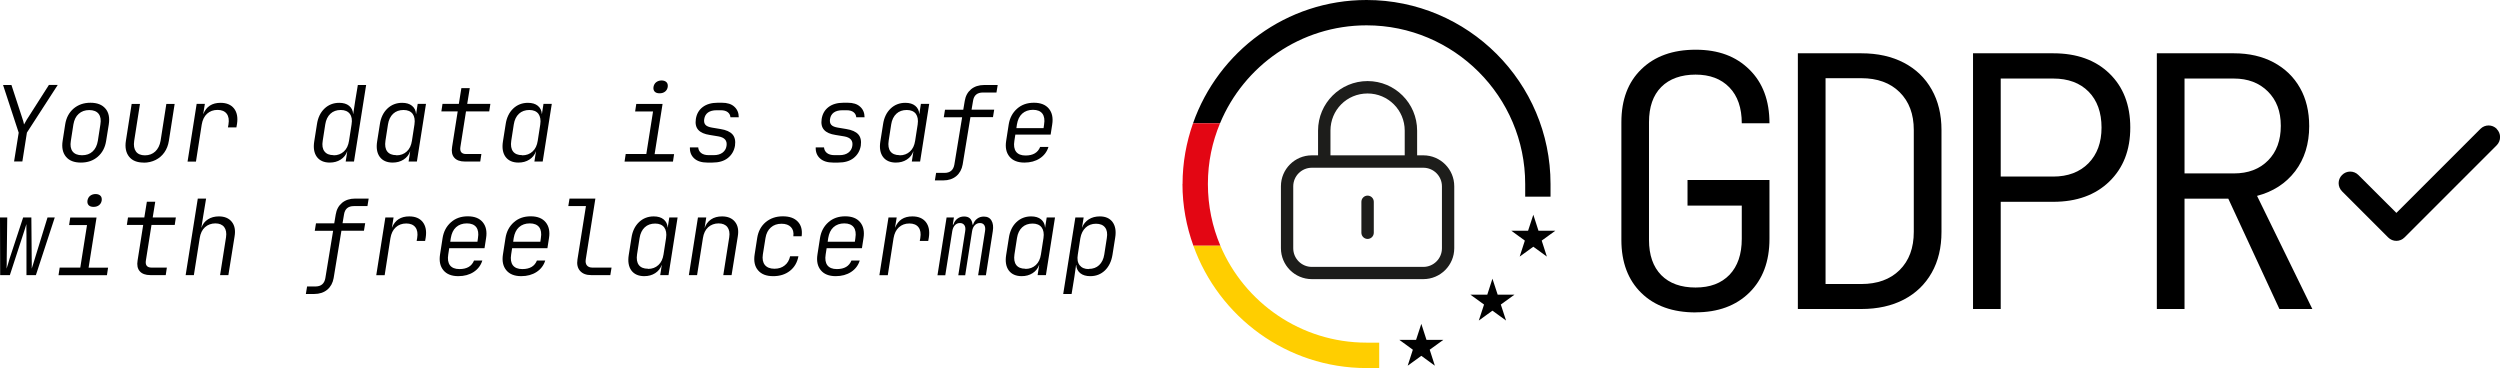 <?xml version="1.0" encoding="UTF-8"?><svg id="Ebene_2" xmlns="http://www.w3.org/2000/svg" viewBox="0 0 286.16 42.13"><defs><style>.cls-1{fill:#ffce00;}.cls-2{fill:#e30613;}.cls-3{fill:#1d1d1b;}</style></defs><g id="Ebene_1-2"><g><path d="M1.61,18.49l.53-3.3L.35,9.73h.96l1.21,3.7c.06,.19,.12,.36,.16,.5,.04,.14,.06,.25,.07,.32,.04-.06,.1-.17,.18-.32,.08-.15,.18-.32,.31-.51l2.36-3.7h1.01l-3.53,5.46-.52,3.3h-.96Z"/><path d="M9.26,18.61c-.77,0-1.34-.22-1.71-.67s-.5-1.05-.38-1.82l.29-1.87c.12-.77,.44-1.37,.96-1.82,.52-.44,1.16-.67,1.93-.67s1.34,.22,1.72,.67c.38,.44,.5,1.05,.38,1.82l-.3,1.87c-.12,.77-.44,1.37-.96,1.82s-1.16,.67-1.93,.67Zm.13-.84c.5,0,.9-.14,1.21-.43,.31-.28,.51-.69,.6-1.22l.29-1.87c.09-.53,.02-.93-.2-1.22-.22-.28-.58-.43-1.07-.43s-.89,.14-1.21,.43c-.32,.28-.52,.69-.61,1.22l-.29,1.87c-.09,.53-.02,.93,.2,1.22,.22,.28,.58,.43,1.07,.43Z"/><path d="M16.45,18.61c-.75,0-1.31-.22-1.67-.67-.36-.45-.49-1.06-.37-1.82l.66-4.22h.95l-.66,4.22c-.08,.52-.01,.93,.2,1.22s.56,.44,1.03,.44,.87-.15,1.18-.44,.52-.7,.61-1.22l.66-4.22h.95l-.66,4.22c-.08,.51-.25,.95-.52,1.33-.26,.37-.6,.66-1,.86-.4,.2-.86,.31-1.36,.31Z"/><path d="M21.47,18.49l1.04-6.6h.94l-.19,1.16h.01c.35-.86,1.01-1.28,1.97-1.28,.7,0,1.21,.22,1.55,.65,.34,.44,.45,1.02,.34,1.76l-.07,.4h-.97l.06-.32c.09-.54,.02-.95-.2-1.24-.22-.29-.57-.44-1.05-.44s-.88,.15-1.2,.44-.52,.71-.61,1.24l-.66,4.24h-.96Z"/><path d="M37.75,18.61c-.66,0-1.16-.22-1.48-.65-.32-.44-.42-1.03-.3-1.78l.31-1.96c.11-.75,.4-1.35,.86-1.79,.46-.44,1.03-.66,1.69-.66,.47,0,.85,.11,1.13,.34,.28,.23,.44,.54,.46,.94h.01l.22-1.44,.31-1.88h.95l-1.39,8.76h-.95l.18-1.16h-.01c-.14,.4-.39,.71-.75,.94-.36,.23-.77,.34-1.25,.34Zm.43-.83c.47,0,.87-.15,1.18-.44,.32-.29,.51-.7,.59-1.22l.29-1.87c.09-.52,.02-.93-.2-1.22s-.57-.44-1.04-.44-.87,.14-1.18,.43c-.31,.29-.51,.7-.59,1.22l-.29,1.87c-.09,.53-.02,.94,.2,1.22,.22,.29,.57,.43,1.05,.43Z"/><path d="M44.95,18.61c-.66,0-1.16-.22-1.48-.65-.32-.44-.42-1.03-.3-1.78l.31-1.96c.11-.75,.4-1.35,.86-1.79,.46-.44,1.03-.66,1.69-.66,.47,0,.85,.11,1.13,.34,.28,.23,.44,.54,.46,.94h.01l.18-1.16h.95l-1.04,6.6h-.95l.18-1.16h-.01c-.14,.4-.39,.71-.75,.94-.36,.23-.77,.34-1.25,.34Zm.43-.83c.47,0,.87-.15,1.18-.44,.32-.29,.51-.7,.59-1.22l.29-1.87c.08-.52,0-.93-.21-1.22-.22-.29-.57-.44-1.04-.44s-.88,.14-1.19,.43-.51,.7-.59,1.22l-.29,1.87c-.08,.53-.01,.94,.2,1.22s.56,.43,1.04,.43Z"/><path d="M53.21,18.49c-.55,0-.96-.15-1.21-.44-.26-.29-.34-.71-.25-1.24l.64-4.06h-1.87l.13-.86h1.87l.29-1.8h.96l-.29,1.8h2.65l-.13,.86h-2.66l-.64,4.06c-.09,.54,.13,.82,.65,.82h1.75l-.13,.86h-1.75Z"/><path d="M59.35,18.61c-.66,0-1.16-.22-1.48-.65-.32-.44-.42-1.03-.3-1.78l.31-1.96c.11-.75,.4-1.35,.86-1.79,.46-.44,1.03-.66,1.69-.66,.47,0,.85,.11,1.13,.34,.28,.23,.44,.54,.46,.94h.01l.18-1.16h.95l-1.04,6.6h-.95l.18-1.16h-.01c-.14,.4-.39,.71-.75,.94-.36,.23-.77,.34-1.25,.34Zm.43-.83c.47,0,.87-.15,1.18-.44,.32-.29,.51-.7,.59-1.22l.29-1.87c.08-.52,0-.93-.21-1.22-.22-.29-.57-.44-1.04-.44s-.88,.14-1.19,.43-.51,.7-.59,1.22l-.29,1.87c-.08,.53-.01,.94,.2,1.22s.56,.43,1.04,.43Z"/><path d="M71.49,18.49l.13-.86h2.36l.77-4.87h-2.05l.13-.86h3.01l-.91,5.74h2.23l-.13,.86h-5.54Zm4.01-7.81c-.25,0-.43-.06-.56-.19-.12-.13-.17-.3-.14-.53,.04-.23,.14-.42,.31-.55s.38-.2,.62-.2,.43,.07,.56,.2,.17,.32,.14,.55c-.04,.22-.14,.4-.31,.53s-.38,.19-.62,.19Z"/><path d="M80.97,18.61c-.66,0-1.16-.16-1.51-.48-.35-.32-.51-.74-.49-1.26h.95c.02,.26,.13,.48,.33,.64s.49,.25,.86,.25h.59c.42,0,.76-.1,1.01-.29,.25-.19,.4-.44,.45-.76,.1-.62-.22-.98-.94-1.1l-.97-.16c-.61-.09-1.05-.28-1.32-.58s-.36-.71-.28-1.25c.09-.58,.35-1.03,.78-1.36s1.01-.5,1.73-.5h.47c.62,0,1.1,.15,1.43,.46,.33,.3,.5,.7,.5,1.2h-.95c-.02-.24-.12-.43-.31-.58-.19-.15-.46-.22-.8-.22h-.47c-.42,0-.75,.09-.99,.26-.24,.18-.38,.42-.43,.74-.05,.29,0,.51,.14,.67,.14,.16,.4,.26,.76,.32l.96,.16c.64,.1,1.1,.31,1.37,.61,.27,.3,.37,.74,.29,1.3-.1,.59-.38,1.06-.82,1.41-.44,.35-1.03,.52-1.76,.52h-.59Z"/><path d="M95.37,18.61c-.66,0-1.16-.16-1.51-.48-.35-.32-.51-.74-.49-1.26h.95c.02,.26,.13,.48,.33,.64s.49,.25,.86,.25h.59c.42,0,.76-.1,1.01-.29,.25-.19,.4-.44,.45-.76,.1-.62-.22-.98-.94-1.1l-.97-.16c-.61-.09-1.05-.28-1.32-.58s-.36-.71-.28-1.25c.09-.58,.35-1.03,.78-1.36s1.01-.5,1.73-.5h.47c.62,0,1.1,.15,1.43,.46,.33,.3,.5,.7,.5,1.2h-.95c-.02-.24-.12-.43-.31-.58-.19-.15-.46-.22-.8-.22h-.47c-.42,0-.75,.09-.99,.26-.24,.18-.38,.42-.43,.74-.05,.29,0,.51,.14,.67,.14,.16,.4,.26,.76,.32l.96,.16c.64,.1,1.1,.31,1.37,.61,.27,.3,.37,.74,.29,1.3-.1,.59-.38,1.06-.82,1.41-.44,.35-1.03,.52-1.76,.52h-.59Z"/><path d="M102.55,18.61c-.66,0-1.16-.22-1.48-.65-.32-.44-.42-1.03-.3-1.78l.31-1.96c.11-.75,.4-1.35,.86-1.79,.46-.44,1.03-.66,1.69-.66,.47,0,.85,.11,1.13,.34,.28,.23,.44,.54,.46,.94h.01l.18-1.16h.95l-1.04,6.6h-.95l.18-1.16h-.01c-.14,.4-.39,.71-.75,.94-.36,.23-.77,.34-1.25,.34Zm.43-.83c.47,0,.87-.15,1.18-.44,.32-.29,.51-.7,.59-1.22l.29-1.87c.08-.52,0-.93-.21-1.22-.22-.29-.57-.44-1.04-.44s-.88,.14-1.19,.43-.51,.7-.59,1.22l-.29,1.87c-.08,.53-.01,.94,.2,1.22s.56,.43,1.04,.43Z"/><path d="M107.01,20.65l.14-.86h.96c.64,0,1.02-.32,1.13-.95l.89-5.42h-2.1l.14-.86h2.09l.17-1.01c.09-.56,.33-1,.72-1.33,.39-.32,.89-.49,1.5-.49h1.55l-.14,.86h-1.55c-.66,0-1.03,.32-1.13,.95l-.17,1.01h2.59l-.14,.86h-2.58l-.89,5.42c-.1,.56-.34,1-.73,1.33-.39,.32-.89,.49-1.49,.49h-.96Z"/><path d="M117.26,18.61c-.77,0-1.34-.23-1.71-.68s-.5-1.05-.38-1.81l.29-1.87c.12-.75,.44-1.35,.96-1.81s1.16-.68,1.93-.68,1.34,.23,1.71,.68,.5,1.05,.38,1.81l-.18,1.16h-4.04l-.11,.71c-.09,.54-.02,.95,.19,1.24,.22,.29,.58,.44,1.09,.44,.86,0,1.41-.33,1.67-.98h.95c-.17,.55-.5,.99-.99,1.31-.49,.32-1.08,.48-1.76,.48Zm-.92-3.94h3.11l.06-.42c.09-.54,.02-.95-.19-1.24-.22-.29-.58-.44-1.08-.44s-.92,.15-1.24,.44-.51,.71-.6,1.24l-.06,.42Z"/><path d="M.02,31.49l-.02-6.6H.83l-.06,4.74c0,.18,0,.37,0,.59,0,.22-.01,.4-.02,.53,.05-.14,.11-.31,.17-.53,.07-.22,.13-.42,.17-.59l1.56-4.74h.94l.04,4.74c0,.18,.01,.37,.01,.59s0,.4-.01,.53c.05-.14,.1-.31,.17-.53,.06-.22,.12-.42,.18-.59l1.46-4.74h.83l-2.16,6.6h-1.08v-4.6c-.01-.22-.01-.44-.01-.68v-.56c-.04,.14-.1,.32-.17,.56-.08,.24-.15,.47-.22,.68l-1.5,4.6H.02Z"/><path d="M6.7,31.49l.13-.86h2.36l.77-4.87h-2.05l.13-.86h3.01l-.91,5.74h2.23l-.13,.86H6.7Zm4.01-7.81c-.25,0-.43-.06-.56-.19-.12-.13-.17-.3-.14-.53,.04-.23,.14-.42,.31-.55s.38-.2,.62-.2,.43,.07,.56,.2,.17,.32,.14,.55c-.04,.22-.14,.4-.31,.53s-.38,.19-.62,.19Z"/><path d="M17.21,31.49c-.55,0-.96-.15-1.21-.44-.26-.29-.34-.71-.25-1.24l.64-4.06h-1.87l.13-.86h1.87l.29-1.8h.96l-.29,1.8h2.65l-.13,.86h-2.66l-.64,4.06c-.09,.54,.13,.82,.65,.82h1.75l-.13,.86h-1.75Z"/><path d="M21.25,31.49l1.39-8.76h.95l-.34,2.06-.2,1.27h.01c.14-.41,.39-.73,.74-.95,.35-.23,.77-.34,1.25-.34,.66,0,1.15,.21,1.48,.62s.44,.97,.32,1.67l-.71,4.43h-.95l.68-4.32c.08-.5,0-.9-.21-1.18-.22-.28-.56-.42-1.01-.42s-.87,.15-1.19,.44-.52,.71-.6,1.24l-.67,4.24h-.95Z"/><path d="M35.01,33.65l.14-.86h.96c.64,0,1.02-.32,1.13-.95l.89-5.42h-2.1l.14-.86h2.09l.17-1.01c.09-.56,.33-1,.72-1.33,.39-.32,.89-.49,1.5-.49h1.55l-.14,.86h-1.55c-.66,0-1.03,.32-1.13,.95l-.17,1.01h2.59l-.14,.86h-2.58l-.89,5.42c-.1,.56-.34,1-.73,1.33-.39,.32-.89,.49-1.49,.49h-.96Z"/><path d="M43.07,31.49l1.04-6.6h.94l-.19,1.16h.01c.35-.86,1.01-1.28,1.97-1.28,.7,0,1.21,.22,1.55,.65,.34,.44,.45,1.02,.34,1.76l-.07,.4h-.97l.06-.32c.09-.54,.02-.95-.2-1.24-.22-.29-.57-.44-1.05-.44s-.88,.15-1.2,.44-.52,.71-.61,1.24l-.66,4.24h-.96Z"/><path d="M52.46,31.61c-.77,0-1.34-.23-1.71-.68s-.5-1.05-.38-1.81l.29-1.87c.12-.75,.44-1.35,.96-1.81s1.16-.68,1.93-.68,1.34,.23,1.71,.68,.5,1.05,.38,1.81l-.18,1.16h-4.04l-.11,.71c-.09,.54-.02,.95,.19,1.24,.22,.29,.58,.44,1.09,.44,.86,0,1.41-.33,1.67-.98h.95c-.17,.55-.5,.99-.99,1.31-.49,.32-1.08,.48-1.76,.48Zm-.92-3.94h3.11l.06-.42c.09-.54,.02-.95-.19-1.24-.22-.29-.58-.44-1.08-.44s-.92,.15-1.24,.44-.51,.71-.6,1.24l-.06,.42Z"/><path d="M59.66,31.61c-.77,0-1.34-.23-1.71-.68s-.5-1.05-.38-1.81l.29-1.87c.12-.75,.44-1.35,.96-1.81s1.16-.68,1.93-.68,1.34,.23,1.71,.68,.5,1.05,.38,1.81l-.18,1.16h-4.04l-.11,.71c-.09,.54-.02,.95,.19,1.24,.22,.29,.58,.44,1.09,.44,.86,0,1.41-.33,1.67-.98h.95c-.17,.55-.5,.99-.99,1.31-.49,.32-1.08,.48-1.76,.48Zm-.92-3.94h3.11l.06-.42c.09-.54,.02-.95-.19-1.24-.22-.29-.58-.44-1.08-.44s-.92,.15-1.24,.44-.51,.71-.6,1.24l-.06,.42Z"/><path d="M67.67,31.49c-.57,0-.99-.16-1.28-.49-.28-.32-.38-.76-.29-1.31l.97-6.1h-2.02l.14-.86h2.96l-1.1,6.96c-.05,.3,0,.53,.13,.69,.13,.16,.34,.25,.62,.25h2.2l-.14,.86h-2.18Z"/><path d="M73.75,31.61c-.66,0-1.16-.22-1.48-.65-.32-.44-.42-1.03-.3-1.78l.31-1.96c.11-.75,.4-1.35,.86-1.79,.46-.44,1.03-.66,1.69-.66,.47,0,.85,.11,1.13,.34,.28,.23,.44,.54,.46,.94h.01l.18-1.16h.95l-1.04,6.6h-.95l.18-1.16h-.01c-.14,.4-.39,.71-.75,.94-.36,.23-.77,.34-1.25,.34Zm.43-.83c.47,0,.87-.15,1.18-.44,.32-.29,.51-.7,.59-1.22l.29-1.87c.08-.52,0-.93-.21-1.22-.22-.29-.57-.44-1.04-.44s-.88,.14-1.19,.43-.51,.7-.59,1.22l-.29,1.87c-.08,.53-.01,.94,.2,1.22s.56,.43,1.04,.43Z"/><path d="M78.85,31.49l1.04-6.6h.95l-.19,1.22c.14-.42,.38-.75,.73-.99,.35-.24,.78-.35,1.27-.35,.66,0,1.15,.21,1.48,.62s.44,.97,.32,1.67l-.71,4.43h-.95l.68-4.32c.08-.5,0-.9-.21-1.18-.22-.28-.56-.42-1.01-.42s-.87,.15-1.19,.44-.52,.71-.6,1.24l-.67,4.24h-.95Z"/><path d="M88.5,31.61c-.78,0-1.35-.22-1.73-.67-.38-.44-.51-1.05-.39-1.82l.29-1.87c.12-.77,.44-1.37,.97-1.82,.53-.44,1.18-.67,1.96-.67s1.33,.2,1.72,.61c.39,.41,.53,.96,.44,1.67h-.95c.06-.45-.04-.8-.28-1.05-.24-.25-.6-.38-1.07-.38-.5,0-.91,.14-1.23,.43-.32,.28-.53,.69-.61,1.21l-.3,1.87c-.08,.52,0,.92,.23,1.21,.23,.28,.6,.43,1.09,.43s.87-.13,1.18-.38c.32-.25,.52-.6,.62-1.05h.95c-.13,.7-.45,1.26-.97,1.67s-1.16,.61-1.92,.61Z"/><path d="M95.66,31.61c-.77,0-1.34-.23-1.71-.68s-.5-1.05-.38-1.81l.29-1.87c.12-.75,.44-1.35,.96-1.81s1.16-.68,1.93-.68,1.34,.23,1.71,.68,.5,1.05,.38,1.81l-.18,1.16h-4.04l-.11,.71c-.09,.54-.02,.95,.19,1.24,.22,.29,.58,.44,1.09,.44,.86,0,1.41-.33,1.67-.98h.95c-.17,.55-.5,.99-.99,1.31-.49,.32-1.08,.48-1.76,.48Zm-.92-3.94h3.11l.06-.42c.09-.54,.02-.95-.19-1.24-.22-.29-.58-.44-1.08-.44s-.92,.15-1.24,.44-.51,.71-.6,1.24l-.06,.42Z"/><path d="M100.66,31.49l1.04-6.6h.94l-.19,1.16h.01c.35-.86,1.01-1.28,1.97-1.28,.7,0,1.21,.22,1.55,.65,.34,.44,.45,1.02,.34,1.76l-.07,.4h-.97l.06-.32c.09-.54,.02-.95-.2-1.24-.22-.29-.57-.44-1.05-.44s-.88,.15-1.2,.44-.52,.71-.61,1.24l-.66,4.24h-.96Z"/><path d="M107.31,31.49l1.04-6.6h.84l-.13,.82h.07c.09-.29,.24-.52,.46-.68,.22-.17,.47-.25,.77-.25,.58,0,.9,.31,.96,.94h.06c.09-.29,.24-.52,.46-.68,.22-.17,.48-.25,.77-.25,.41,0,.7,.15,.88,.46,.18,.3,.23,.71,.15,1.21l-.79,5.05h-.89l.79-5.05c.05-.29,.02-.51-.08-.68-.1-.16-.27-.25-.5-.25s-.43,.08-.59,.25c-.16,.16-.26,.39-.31,.68l-.79,5.05h-.79l.79-5.05c.05-.29,.02-.51-.09-.68-.11-.16-.28-.25-.51-.25s-.42,.08-.58,.25c-.15,.16-.25,.39-.3,.68l-.8,5.05h-.89Z"/><path d="M116.95,31.61c-.66,0-1.16-.22-1.48-.65-.32-.44-.42-1.03-.3-1.78l.31-1.96c.11-.75,.4-1.35,.86-1.79,.46-.44,1.03-.66,1.69-.66,.47,0,.85,.11,1.13,.34,.28,.23,.44,.54,.46,.94h.01l.18-1.16h.95l-1.04,6.6h-.95l.18-1.16h-.01c-.14,.4-.39,.71-.75,.94-.36,.23-.77,.34-1.25,.34Zm.43-.83c.47,0,.87-.15,1.18-.44,.32-.29,.51-.7,.59-1.22l.29-1.87c.08-.52,0-.93-.21-1.22-.22-.29-.57-.44-1.04-.44s-.88,.14-1.19,.43-.51,.7-.59,1.22l-.29,1.87c-.08,.53-.01,.94,.2,1.22s.56,.43,1.04,.43Z"/><path d="M121.7,33.65l1.39-8.76h.95l-.19,1.16h.01c.15-.4,.41-.71,.76-.94,.36-.23,.78-.34,1.27-.34,.66,0,1.14,.22,1.46,.65,.32,.44,.42,1.03,.3,1.78l-.31,1.96c-.12,.75-.41,1.35-.86,1.79-.46,.44-1.02,.66-1.68,.66-.48,0-.86-.11-1.15-.34-.28-.23-.44-.54-.46-.94h-.02l-.19,1.34-.32,1.98h-.95Zm2.93-2.87c.48,0,.87-.14,1.18-.43s.51-.7,.59-1.22l.29-1.87c.09-.53,.02-.94-.2-1.22-.22-.29-.57-.43-1.04-.43s-.87,.15-1.18,.44-.52,.7-.61,1.22l-.29,1.87c-.09,.52-.02,.93,.21,1.22,.23,.29,.57,.44,1.04,.44Z"/></g><path d="M285.78,14.76c.52,.52,.52,1.35,0,1.87l-10.55,10.55c-.52,.52-1.35,.52-1.87,0l-5.28-5.28c-.52-.52-.52-1.35,0-1.87s1.35-.52,1.87,0l4.35,4.34,9.62-9.62c.52-.52,1.35-.52,1.87,0h0Z"/><polygon points="163.28 38.9 162.69 37.07 162.09 38.9 160.17 38.9 161.72 40.03 161.13 41.86 162.69 40.73 164.24 41.86 163.65 40.03 165.21 38.9 163.28 38.9"/><polygon points="176.1 26.41 175.51 24.58 174.91 26.41 172.99 26.41 174.54 27.54 173.95 29.37 175.51 28.24 177.06 29.37 176.47 27.54 178.03 26.41 176.1 26.41"/><polygon points="171.43 33.73 170.83 31.9 170.24 33.73 168.31 33.73 169.87 34.86 169.27 36.69 170.83 35.56 172.39 36.69 171.79 34.86 173.35 33.73 171.43 33.73"/><path class="cls-3" d="M157.25,26.64c0,.39-.32,.71-.71,.71s-.71-.32-.71-.71v-3.54c0-.39,.32-.71,.71-.71s.71,.32,.71,.71v3.54Zm-.71-17.36c3.13,0,5.67,2.54,5.67,5.67v2.83h.71c1.96,0,3.54,1.59,3.54,3.54v7.09c0,1.96-1.59,3.54-3.54,3.54h-12.76c-1.96,0-3.54-1.59-3.54-3.54v-7.09c0-1.96,1.59-3.54,3.54-3.54h.71v-2.83c0-3.13,2.54-5.67,5.67-5.67Zm0,1.42c-2.39,0-4.25,1.9-4.25,4.25v2.83h8.5v-2.83c0-2.35-1.9-4.25-4.25-4.25Zm-6.38,8.5c-1.17,0-2.13,.95-2.13,2.13v7.09c0,1.17,.95,2.13,2.13,2.13h12.76c1.17,0,2.13-.95,2.13-2.13v-7.09c0-1.17-.95-2.13-2.13-2.13h-12.76Z"/><path d="M156.42,0c-9.18,0-16.98,5.91-19.86,14.11h3.09c2.73-6.57,9.22-11.21,16.77-11.21,10.01,0,18.16,8.15,18.16,18.16v1.45h2.9v-1.45c0-11.62-9.45-21.06-21.06-21.06Z"/><path class="cls-2" d="M135.35,21.06c0,2.48,.45,4.85,1.25,7.07h3.09c-.92-2.17-1.43-4.56-1.43-7.07s.5-4.81,1.39-6.95h-3.09c-.77,2.18-1.2,4.51-1.2,6.95Z"/><path class="cls-1" d="M156.42,42.13h1.45v-2.91h-1.45c-7.51,0-13.97-4.58-16.73-11.09h-3.09c2.91,8.14,10.69,14,19.82,14Z"/><path d="M194.09,35.76c-2.62,0-4.69-.74-6.21-2.22-1.52-1.48-2.29-3.51-2.29-6.07V13.99c0-2.57,.76-4.59,2.29-6.07,1.52-1.48,3.59-2.23,6.21-2.23s4.62,.76,6.15,2.27c1.54,1.51,2.3,3.56,2.3,6.15h-3.17c0-1.76-.47-3.13-1.42-4.11-.95-.98-2.24-1.46-3.87-1.46s-2.99,.47-3.93,1.42c-.94,.95-1.4,2.29-1.4,4.03v13.47c0,1.74,.47,3.08,1.4,4.03,.94,.95,2.25,1.42,3.93,1.42s2.95-.49,3.89-1.46c.93-.98,1.4-2.35,1.4-4.11v-3.81h-6.21v-2.93h9.38v6.74c0,2.59-.77,4.64-2.3,6.15-1.54,1.51-3.59,2.26-6.15,2.26Z"/><path d="M205.79,35.36V6.1h7.26c1.87,0,3.49,.36,4.87,1.08,1.38,.72,2.44,1.74,3.19,3.07,.75,1.32,1.12,2.87,1.12,4.63v11.67c0,1.79-.37,3.35-1.12,4.67-.75,1.32-1.81,2.35-3.19,3.07-1.38,.72-3,1.08-4.87,1.08h-7.26Zm3.17-2.85h4.09c1.84,0,3.31-.53,4.39-1.6,1.08-1.07,1.62-2.53,1.62-4.37V14.88c0-1.82-.54-3.26-1.62-4.33s-2.55-1.6-4.39-1.6h-4.09v23.57Z"/><path d="M225.84,35.36V6.1h9.18c2.7,0,4.84,.77,6.43,2.31,1.59,1.54,2.39,3.6,2.39,6.19s-.8,4.62-2.39,6.17c-1.59,1.55-3.74,2.33-6.43,2.33h-6.01v12.27h-3.17Zm3.17-15.15h6.01c1.68,0,3.03-.51,4.03-1.52,1-1.02,1.5-2.38,1.5-4.09s-.49-3.11-1.48-4.11c-.99-1-2.34-1.5-4.05-1.5h-6.01v11.22Z"/><path d="M246.88,35.36V6.1h8.82c1.74,0,3.25,.35,4.55,1.04,1.3,.7,2.3,1.66,3.01,2.91,.71,1.24,1.06,2.71,1.06,4.39,0,2.03-.54,3.75-1.6,5.15-1.07,1.4-2.53,2.35-4.37,2.83l6.33,12.95h-3.77l-5.85-12.63h-5.01v12.63h-3.17Zm3.17-15.51h5.65c1.63,0,2.93-.49,3.91-1.48,.98-.99,1.46-2.31,1.46-3.97s-.49-2.94-1.48-3.93c-.99-.99-2.29-1.48-3.89-1.48h-5.65v10.86Z"/></g></svg>